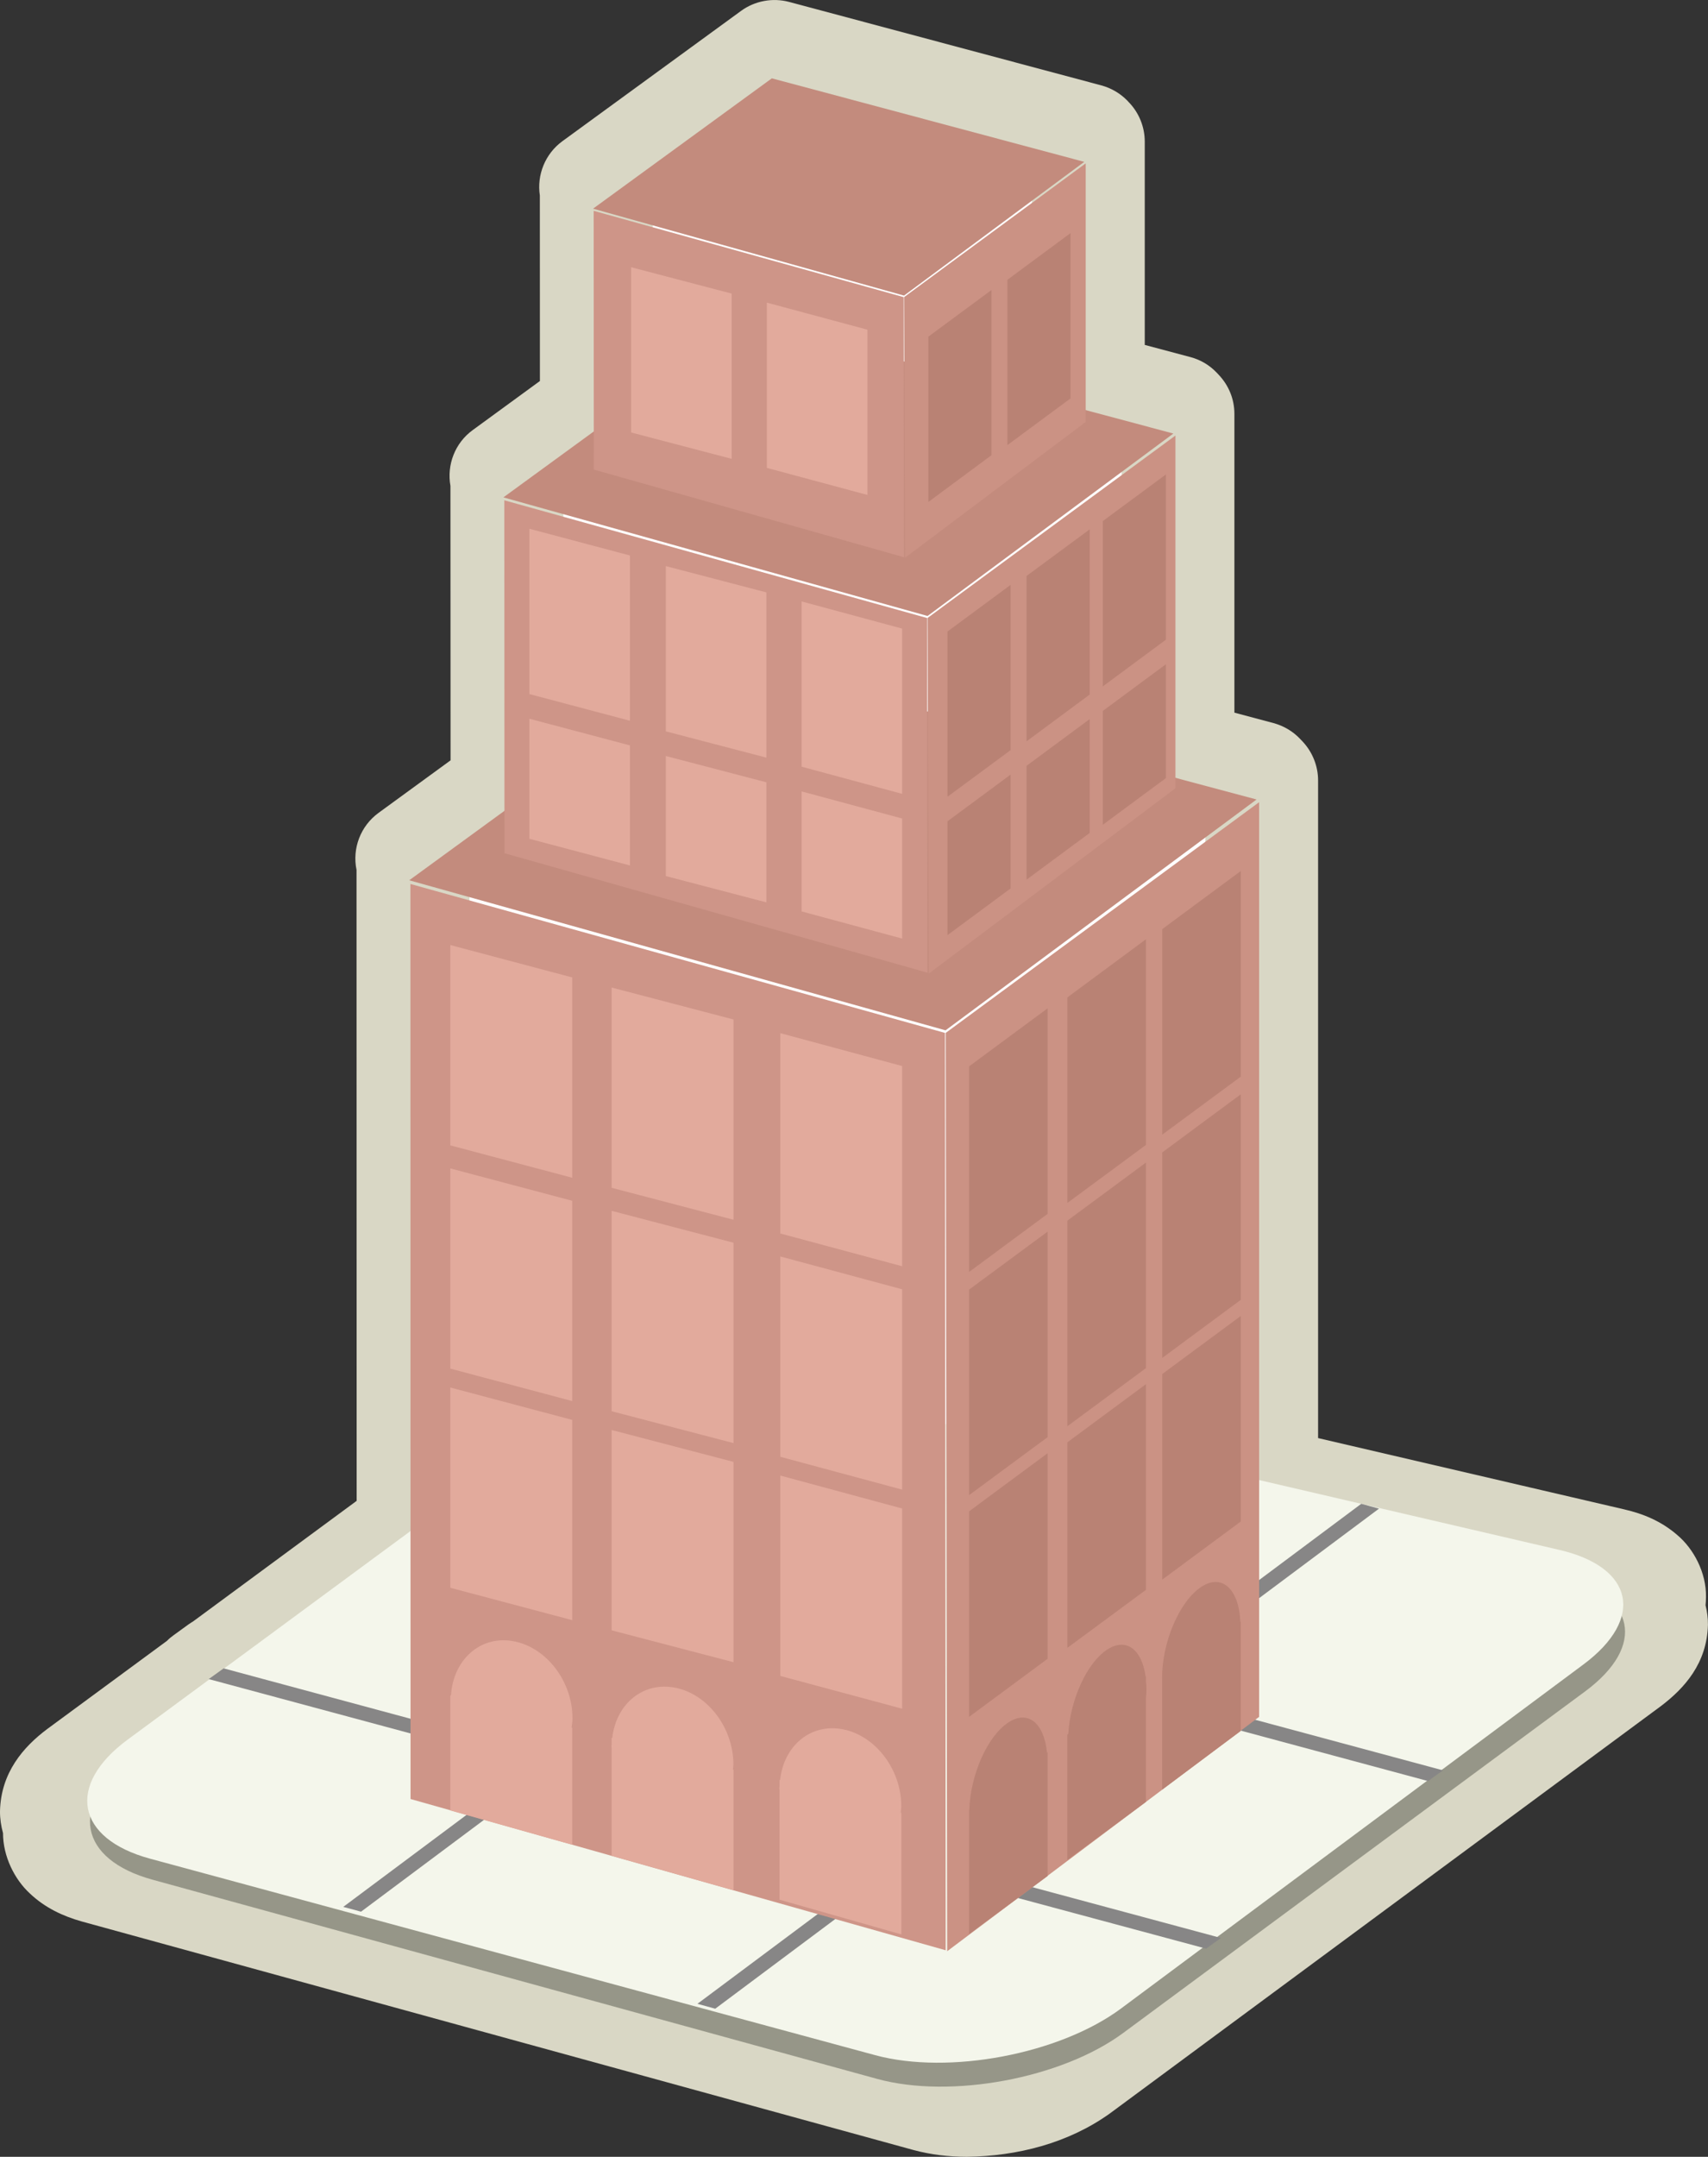 <?xml version="1.0" encoding="utf-8"?>
<!-- Generator: Adobe Illustrator 12.0.0, SVG Export Plug-In . SVG Version: 6.00 Build 51448)  -->
<!DOCTYPE svg PUBLIC "-//W3C//DTD SVG 1.1//EN" "http://www.w3.org/Graphics/SVG/1.1/DTD/svg11.dtd">
<svg  version="1.1" id="Layer_1" xmlns="http://www.w3.org/2000/svg" xmlns:xlink="http://www.w3.org/1999/xlink" width="27.225" height="34.366"
	 viewBox="0 0 27.225 34.366" overflow="visible" enable-background="new 0 0 27.225 34.366" xml:space="preserve">
<rect x="0" y="0" width="27.225" height="34.366" fill="#333333" stroke="none"/>
<path fill="#FFFFFF" d="M8.081,7.625l0.001,4.949L6.564,13.68l0.019,0.059l0.001,10.633l-3.047,2.244l-0.007-0.001l-0.238,0.171
	l0.011,0.002l-2.017,1.487c-0.366,0.269-0.467,0.568-0.323,0.804c-0.073,0.285,0.124,0.545,0.58,0.67l13.259,3.644
	c0.705,0.192,1.764-0.004,2.354-0.438l8.79-6.498c0.377-0.278,0.468-0.58,0.3-0.805c0.15-0.314-0.041-0.605-0.557-0.725
	l-5.577-1.297V12.435l-0.041-0.043l-1.293-0.346V6.594L18.745,6.56l-1.396-0.373V2.256l-0.024-0.025L12.345,0.9l-2.85,2.077
	l0.01,0.035l0.002,3.516l-1.441,1.05L8.081,7.625z"/>
<path fill="#D9D7C5" d="M14.562,34.258L1.303,30.616c-0.299-0.085-0.583-0.215-0.829-0.448c-0.242-0.224-0.426-0.588-0.426-0.96
	c-0.031-0.113-0.049-0.23-0.048-0.35c0.014-0.612,0.371-1.023,0.752-1.308l1.909-1.405c0.032-0.033,0.068-0.063,0.106-0.09
	l0.237-0.172c0.027-0.019,0.054-0.035,0.081-0.053l2.6-1.916L5.683,13.861c-0.071-0.342,0.063-0.699,0.351-0.909l1.148-0.837
	L7.18,7.742c-0.061-0.337,0.074-0.686,0.356-0.89l1.07-0.781L8.605,3.115C8.555,2.787,8.69,2.45,8.964,2.25l2.849-2.077
	c0.218-0.159,0.501-0.212,0.763-0.143l4.98,1.331c0.156,0.042,0.301,0.127,0.414,0.243l0.023,0.025
	c0.162,0.167,0.254,0.393,0.254,0.627v3.24l0.729,0.194c0.161,0.043,0.302,0.127,0.417,0.247l0.032,0.034
	c0.161,0.169,0.251,0.39,0.251,0.623v4.761l0.626,0.167c0.159,0.044,0.305,0.129,0.42,0.25l0.041,0.043
	c0.157,0.167,0.247,0.39,0.247,0.62v10.479l4.88,1.136c0.302,0.07,0.589,0.186,0.847,0.41c0.258,0.217,0.463,0.598,0.456,0.987
	c0,0.044-0.003,0.088-0.007,0.131c0.025,0.1,0.039,0.204,0.038,0.31c-0.015,0.614-0.373,1.01-0.745,1.293l-8.792,6.497
	c-0.665,0.474-1.474,0.677-2.276,0.688C15.128,34.365,14.846,34.334,14.562,34.258 M16.621,32.229l8.731-6.455V25.77l-5.444-1.265
	c-0.408-0.095-0.695-0.459-0.695-0.876V13.094l-0.668-0.178c-0.395-0.106-0.668-0.462-0.668-0.87V7.259l-0.76-0.203
	c-0.395-0.106-0.668-0.462-0.668-0.87V2.929L12.527,1.88l-2.123,1.547l0.002,3.1c0,0.289-0.137,0.557-0.37,0.727L8.98,8.024
	l0.001,4.548c0,0.289-0.136,0.558-0.369,0.728l-1.129,0.823L7.484,24.37c0,0.286-0.136,0.555-0.366,0.724l-3.047,2.246
	c-0.029,0.022-0.06,0.041-0.092,0.06l-0.053,0.039c-0.028,0.026-0.057,0.052-0.089,0.074l-1.91,1.408l13.111,3.602
	c0.086,0.025,0.22,0.043,0.373,0.041C15.841,32.575,16.416,32.395,16.621,32.229 M8.081,7.625L8.096,7.62L8.081,7.625z"/>
<path fill="#969688" d="M10.027,22.173l-7.949,5.873c-0.982,0.726-0.822,1.583,0.355,1.905l11.547,3.173
	c1.175,0.323,2.943-0.007,3.923-0.731l7.361-5.441c0.982-0.725,0.813-1.545-0.377-1.82l-5.941-1.381"/>
<path fill="#F4F6EB" d="M9.976,21.865l-7.942,5.854c-0.982,0.724-0.822,1.576,0.356,1.896l11.559,3.131
	c1.177,0.319,2.943-0.017,3.921-0.744l7.369-5.481c0.979-0.728,0.807-1.549-0.382-1.825l-5.942-1.382"/>
<polygon fill="#878686" points="5.471,30.384 8.022,28.481 8.307,28.555 5.755,30.46 "/>
<polygon fill="#878686" points="11.117,31.928 13.669,30.024 13.953,30.1 11.401,32.006 "/>
<polygon fill="#878686" points="19.145,25.866 21.698,23.961 21.981,24.038 19.429,25.943 "/>
<polygon fill="#878686" points="19.435,27.483 19.672,27.312 23,28.208 22.763,28.379 "/>
<polygon fill="#878686" points="15.897,30.154 16.134,29.983 19.462,30.879 19.225,31.049 "/>
<polygon fill="#878686" points="3.327,26.754 3.565,26.583 6.892,27.48 6.655,27.65 "/>
<polygon fill="#CB9284" points="15.098,31.09 20.07,27.356 20.07,12.782 15.074,16.458 "/>
<polygon fill="#C38B7D" points="15.072,16.417 6.523,14.026 11.438,10.443 20.029,12.739 "/>
<polygon fill="#CE9588" points="6.544,28.665 15.074,31.075 15.063,16.458 6.542,14.085 "/>
<polygon fill="#CB9284" points="18.736,12.56 18.736,6.94 14.784,9.847 14.804,15.513 "/>
<polygon fill="#C38B7D" points="14.785,9.815 8.024,7.925 11.91,5.092 18.703,6.908 "/>
<polygon fill="#CE9588" points="14.785,15.499 14.777,9.847 8.039,7.972 8.041,13.595 "/>
<polygon fill="#CB9284" points="17.306,6.723 17.306,2.603 14.411,4.734 14.425,8.888 "/>
<polygon fill="#C38B7D" points="14.41,4.71 9.453,3.325 12.303,1.248 17.283,2.579 "/>
<polygon fill="#CE9588" points="14.41,8.879 14.404,4.734 9.463,3.359 9.465,7.482 "/>
<polygon fill="#E2AA9C" points="9.121,18.766 7.178,18.25 7.178,15.058 9.121,15.574 "/>
<polygon fill="#E2AA9C" points="11.692,19.435 9.749,18.926 9.749,15.735 11.692,16.244 "/>
<polygon fill="#E2AA9C" points="14.38,20.176 12.438,19.654 12.438,16.462 14.38,16.986 "/>
<polygon fill="#E2AA9C" points="9.121,22.324 7.178,21.807 7.178,18.617 9.121,19.133 "/>
<polygon fill="#E2AA9C" points="11.692,22.994 9.749,22.486 9.749,19.293 11.692,19.801 "/>
<polygon fill="#E2AA9C" points="14.38,23.735 12.438,23.212 12.438,20.02 14.38,20.543 "/>
<polygon fill="#E2AA9C" points="9.121,25.815 7.178,25.299 7.178,22.108 9.121,22.624 "/>
<polygon fill="#E2AA9C" points="11.692,26.485 9.749,25.977 9.749,22.785 11.692,23.293 "/>
<polygon fill="#E2AA9C" points="14.38,27.226 12.438,26.704 12.438,23.511 14.38,24.036 "/>
<polygon fill="#E2AA9C" points="10.041,11.484 8.438,11.059 8.438,8.425 10.041,8.851 "/>
<polygon fill="#E2AA9C" points="12.216,12.072 10.613,11.653 10.613,9.02 12.216,9.439 "/>
<polygon fill="#E2AA9C" points="14.38,12.649 12.777,12.216 12.777,9.583 14.38,10.016 "/>
<polygon fill="#E2AA9C" points="10.041,13.79 8.438,13.365 8.438,11.452 10.041,11.877 "/>
<polygon fill="#E2AA9C" points="12.216,14.378 10.613,13.959 10.613,12.046 12.216,12.465 "/>
<polygon fill="#E2AA9C" points="14.38,14.955 12.777,14.522 12.777,12.61 14.38,13.042 "/>
<polygon fill="#E2AA9C" points="11.663,7.311 10.06,6.891 10.06,4.258 11.663,4.678 "/>
<polygon fill="#E2AA9C" points="13.826,7.886 12.223,7.455 12.223,4.822 13.826,5.253 "/>
<polygon fill="#B98274" points="15.804,7.253 14.798,7.998 14.798,5.364 15.804,4.621 "/>
<polygon fill="#B98274" points="17.064,6.348 16.058,7.092 16.058,4.458 17.064,3.714 "/>
<polygon fill="#B98274" points="16.109,11.952 15.103,12.695 15.103,10.062 16.109,9.319 "/>
<polygon fill="#B98274" points="17.369,11.067 16.363,11.812 16.363,9.177 17.369,8.435 "/>
<polygon fill="#B98274" points="18.584,10.193 17.578,10.937 17.578,8.303 18.584,7.56 "/>
<polygon fill="#B98274" points="16.699,19.341 15.447,20.267 15.447,16.991 16.699,16.066 "/>
<polygon fill="#B98274" points="18.266,18.243 17.014,19.167 17.014,15.892 18.266,14.966 "/>
<polygon fill="#B98274" points="19.778,17.155 18.526,18.079 18.526,14.804 19.778,13.878 "/>
<polygon fill="#B98274" points="16.699,22.899 15.447,23.823 15.447,20.548 16.699,19.624 "/>
<polygon fill="#B98274" points="18.266,21.799 17.014,22.725 17.014,19.449 18.266,18.524 "/>
<polygon fill="#B98274" points="19.778,20.711 18.526,21.637 18.526,18.362 19.778,17.436 "/>
<polygon fill="#B98274" points="16.699,26.43 15.447,27.356 15.447,24.081 16.699,23.155 "/>
<polygon fill="#B98274" points="18.266,25.332 17.014,26.256 17.014,22.981 18.266,22.055 "/>
<polygon fill="#B98274" points="19.778,24.243 18.526,25.169 18.526,21.893 19.778,20.968 "/>
<polygon fill="#B98274" points="16.109,14.156 15.103,14.9 15.103,13.086 16.109,12.342 "/>
<polygon fill="#B98274" points="17.369,13.272 16.363,14.016 16.363,12.202 17.369,11.458 "/>
<polygon fill="#B98274" points="18.584,12.398 17.578,13.142 17.578,11.328 18.584,10.584 "/>
<path fill="#E2AA9C" d="M9.125,27.377c0-0.602-0.435-1.152-0.972-1.232c-0.513-0.076-0.93,0.311-0.965,0.871l-0.01-0.004v1.835
	l1.943,0.546v-1.865l-0.01-0.002C9.119,27.477,9.125,27.429,9.125,27.377"/>
<path fill="#E2AA9C" d="M11.683,28.196c0.002-0.027,0.007-0.055,0.007-0.082c0-0.602-0.435-1.152-0.971-1.23
	c-0.495-0.073-0.9,0.282-0.96,0.809l-0.01-0.002v0.109c-0.001,0.01-0.003,0.019-0.003,0.027c0,0.01,0.002,0.018,0.003,0.028v1.714
	l1.943,0.55v-1.921L11.683,28.196z"/>
<path fill="#E2AA9C" d="M14.357,28.881c0.002-0.034,0.009-0.066,0.009-0.104c0-0.6-0.435-1.151-0.972-1.23
	c-0.497-0.073-0.902,0.285-0.96,0.816l-0.009-0.002v0.1c-0.001,0.01-0.003,0.02-0.003,0.029c0,0.012,0.002,0.021,0.003,0.033v1.746
	l1.942,0.553v-1.938L14.357,28.881z"/>
<path fill="#B98274" d="M16.699,28.078v-0.006v-0.152l-0.01,0.007c-0.045-0.471-0.303-0.688-0.616-0.482
	c-0.336,0.219-0.606,0.837-0.623,1.398l-0.003,0.004v0.043v0.006v0.007v1.913l1.252-0.924v-1.808V28.078z"/>
<path fill="#B98274" d="M18.274,26.918c0-0.045-0.004-0.086-0.008-0.128v-0.078l-0.005,0.004c-0.059-0.437-0.311-0.629-0.613-0.432
	c-0.324,0.212-0.588,0.797-0.62,1.343l-0.015,0.011v1.998l1.253-0.925v-1.654C18.27,27.011,18.274,26.964,18.274,26.918"/>
<path fill="#B98274" d="M19.771,25.843c-0.022-0.522-0.291-0.774-0.621-0.56c-0.346,0.226-0.627,0.875-0.627,1.453
	c0,0.011,0.002,0.021,0.002,0.031v1.748l1.252-0.934v-1.743L19.771,25.843z"/>
</svg>
